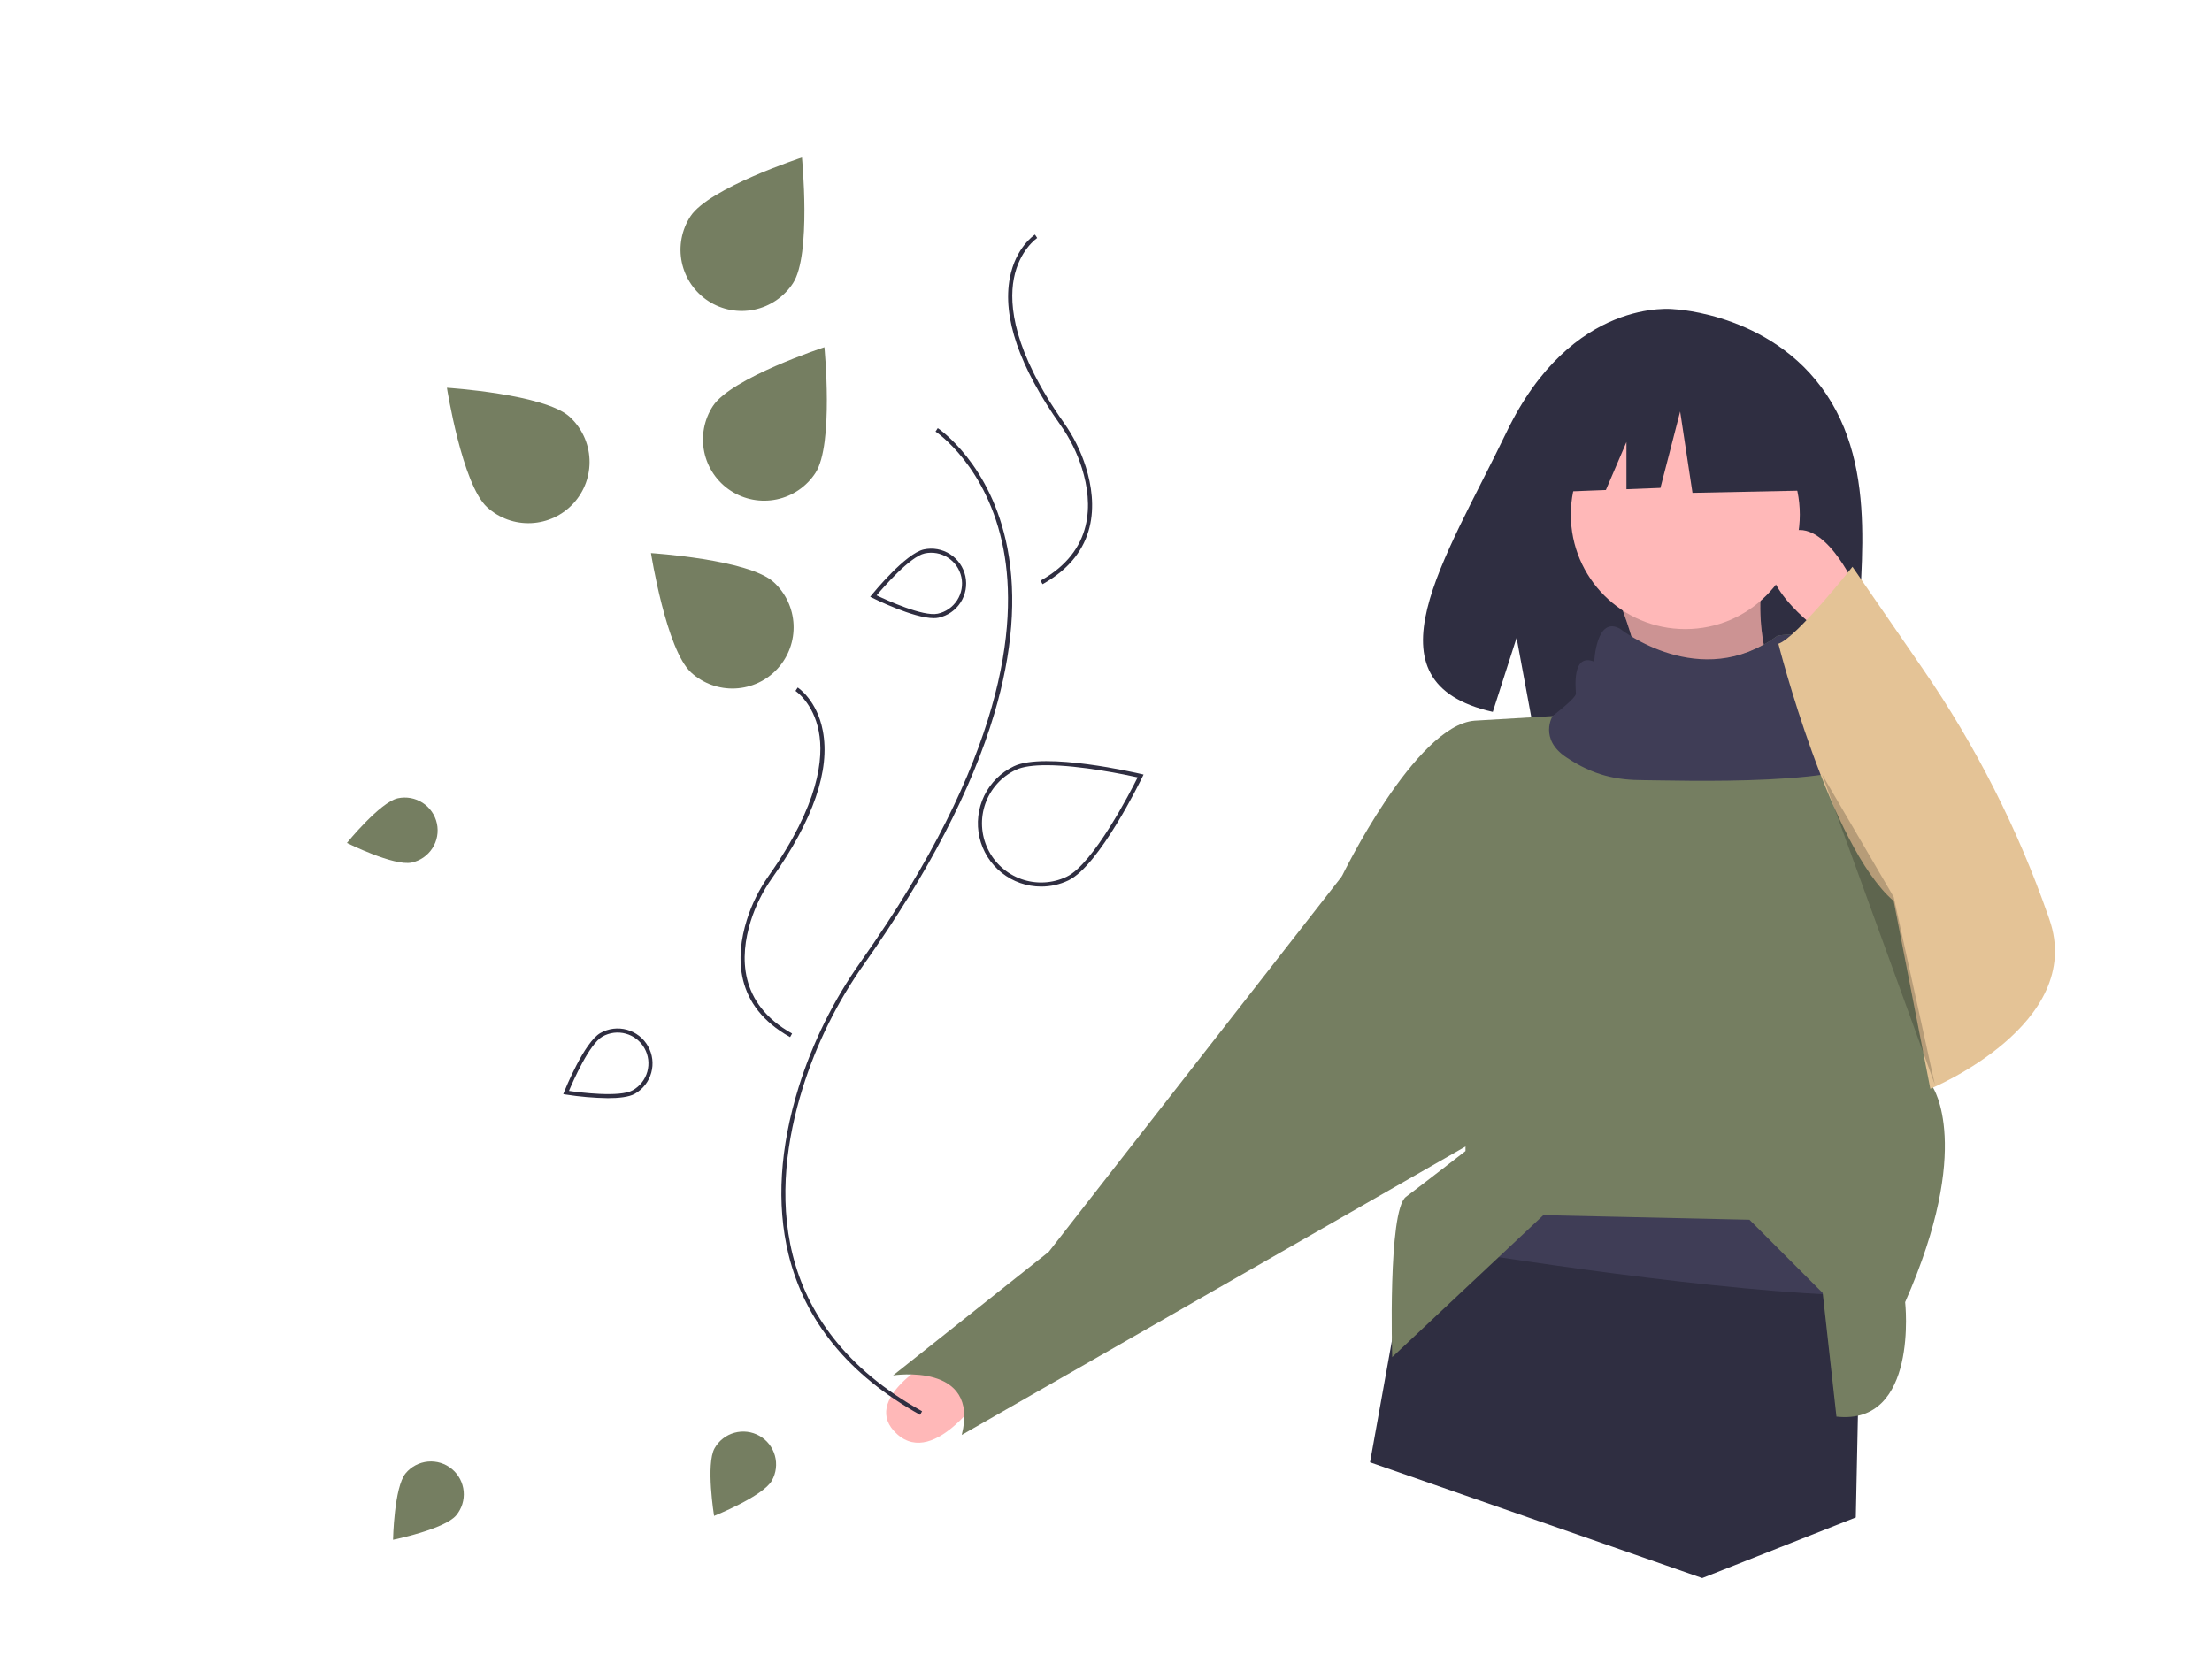 <svg width="1084" height="819" viewBox="0 0 1084 819" fill="none" xmlns="http://www.w3.org/2000/svg">
<g id="bzinka svg">
<path id="Vector" d="M897.665 197.484C871.705 153.62 820.345 151.576 820.345 151.576C820.345 151.576 770.299 145.176 738.194 211.981C708.27 274.249 666.971 334.37 731.545 348.947L743.209 312.643L750.433 351.65C759.627 352.311 768.85 352.469 778.062 352.122C847.216 349.889 913.074 352.775 910.954 327.96C908.135 294.971 922.643 239.69 897.665 197.484Z" fill="#2F2E41"/>
<path id="Vector_2" d="M791.111 289.288C800.056 309.074 805.697 332.66 809.065 358.859L880.881 354.37C864.37 330.974 858.888 304.12 865.171 273.578L791.111 289.288Z" fill="#FFB8B8"/>
<path id="Vector_3" opacity="0.2" d="M791.111 289.288C800.056 309.074 805.697 332.66 809.065 358.859L880.881 354.37C864.37 330.974 858.888 304.12 865.171 273.578L791.111 289.288Z" fill="black"/>
<path id="Vector_4" d="M457.908 666.023C457.908 666.023 420.739 685.933 439.6 702.931C458.461 719.929 483.376 680.431 483.376 680.431L457.908 666.023Z" fill="#FFB8B8"/>
<path id="Vector_5" d="M912.301 607.97L911.721 635.17L910.481 693.94L909.441 743.8L834.181 773.51L671.391 716.76L682.101 657.29L690.751 609.27L694.611 587.77L889.861 560.84L912.301 607.97Z" fill="#2F2E41"/>
<path id="Vector_6" d="M912.301 607.969L911.718 635.17C842.64 633.397 735.567 616.722 690.75 609.271L694.61 587.771L889.859 560.84L912.301 607.969Z" fill="#3F3D56"/>
<path id="Vector_7" d="M825.897 308.364C856.883 308.364 882.003 283.244 882.003 252.258C882.003 221.271 856.883 196.152 825.897 196.152C794.911 196.152 769.791 221.271 769.791 252.258C769.791 283.244 794.911 308.364 825.897 308.364Z" fill="#FFB8B8"/>
<path id="Vector_8" d="M933.621 638.267C933.621 638.267 940.354 698.861 899.958 694.373L893.225 633.778L857.317 597.87L756.327 595.626L682.267 665.198C682.267 665.198 680.022 593.382 688.999 586.649C697.976 579.917 718.174 564.207 718.174 564.207V552.986L657.58 429.553C657.58 429.553 693.488 355.493 722.663 353.248L760.815 351.004C760.815 351.004 774.28 344.272 774.28 342.027C774.28 339.783 772.036 321.829 783.257 326.318C783.257 326.318 784.267 303.292 796.094 310.316C796.094 310.316 833.326 339.491 871.119 311.595C871.119 311.595 888.737 308.364 886.492 317.341C884.248 326.318 886.492 333.05 890.981 333.05C895.469 333.05 915.667 339.783 915.667 344.272C915.667 345.237 917.126 354.528 919.415 368.509V368.532C927.741 419.498 947.087 532.787 947.087 532.787C947.087 532.787 967.285 561.963 933.621 638.267Z" fill="#757E61"/>
<path id="Vector_9" d="M673.29 418.331L657.58 429.552L513.949 613.58L437.645 674.174C437.645 674.174 480.285 667.442 471.308 703.349L733.884 552.986L673.29 418.331Z" fill="#757E61"/>
<path id="Vector_10" d="M919.414 368.509V368.532C916.43 386.082 819.164 382.423 805.699 382.423C792.233 382.423 781.012 380.179 767.547 371.202C754.081 362.225 760.814 351.004 760.814 351.004C760.814 351.004 772.279 342.271 772.279 340.027C772.279 337.783 770.035 319.829 781.256 324.318C781.256 324.318 782.266 301.292 794.093 308.316C794.093 308.316 833.325 339.491 871.118 311.595C871.118 311.595 888.736 308.364 886.491 317.341C884.247 326.318 886.491 333.05 890.98 333.05C895.468 333.05 915.666 339.783 915.666 344.271C915.666 345.236 917.125 354.528 919.414 368.509Z" fill="#3F3D56"/>
<path id="Vector_11" d="M907.811 284.799C907.811 284.799 889.858 246.647 871.904 264.601C853.95 282.555 892.102 309.486 892.102 309.486L907.811 284.799Z" fill="#FFB8B8"/>
<path id="Vector_12" d="M907.812 277.822C907.812 277.822 880.088 312.858 871.508 315.538C871.508 315.538 896.591 414.721 928.01 441.651L945.964 533.665C945.964 533.665 1022.27 502.246 1004.31 450.628C1004.13 450.112 1003.96 449.599 1003.78 449.089C988.787 406.103 968.099 365.321 942.265 327.835L907.812 277.822Z" fill="#e4c396"/>
<path id="Vector_13" opacity="0.2" d="M892.997 379.737L948.208 531.665L928.01 439.651L892.997 379.737Z" fill="black"/>
<path id="Vector_14" d="M886.188 193.255L835.447 166.677L765.377 177.55L750.88 241.58L786.968 240.192L797.05 216.668V239.804L813.701 239.163L823.366 201.712L829.407 241.58L888.604 240.372L886.188 193.255Z" fill="#2F2E41"/>
<path id="Vector_16" d="M387.191 508.354C359.693 493.026 360.458 468.733 365.943 451.054C368.374 443.256 372.02 435.89 376.747 429.229C401.493 394.2 403.73 371.445 401.248 358.524C398.553 344.494 389.907 338.733 389.82 338.677L390.91 337C391.294 337.25 400.358 343.289 403.212 358.147C406.928 377.496 398.574 401.799 378.38 430.383C373.775 436.873 370.222 444.048 367.853 451.646C362.588 468.619 361.838 491.933 388.164 506.608L387.191 508.354Z" fill="#2F2E41"/>
<path id="Vector_17" d="M510.908 286.355L509.934 284.608C536.261 269.932 535.511 246.619 530.246 229.646C527.876 222.049 524.323 214.873 519.718 208.383C499.524 179.799 491.17 155.496 494.886 136.147C497.74 121.289 506.804 115.25 507.189 115L508.28 116.676C508.192 116.733 499.503 122.569 496.835 136.604C494.381 149.517 496.642 172.252 521.352 207.229C526.078 213.89 529.724 221.256 532.156 229.053C537.64 246.733 538.406 271.026 510.908 286.355Z" fill="#2F2E41"/>
<g id="flower">
<path id="Vector_15" d="M450.895 693.496C416.015 674.052 394.301 647.505 386.356 614.594C380.456 590.158 382.152 562.661 391.394 532.866C398.245 510.899 408.518 490.149 421.833 471.382C492.471 371.396 498.846 306.244 491.756 269.195C483.982 228.572 458.725 211.701 458.47 211.536L459.561 209.859C459.822 210.028 485.744 227.292 493.705 268.739C498.295 292.633 496.136 319.879 487.288 349.72C476.276 386.857 454.804 428.179 423.467 472.536C410.273 491.132 400.094 511.692 393.304 533.458C378.146 582.325 376.001 649.455 451.868 691.75L450.895 693.496Z" fill="#2F2E41"/>

<path id="Vector_18" d="M510.265 434.569C503.227 434.581 496.394 432.197 490.891 427.809C485.387 423.422 481.541 417.292 479.984 410.428C478.427 403.564 479.252 396.375 482.323 390.042C485.395 383.71 490.53 378.611 496.884 375.584C511.984 368.389 557.275 378.922 559.196 379.374L560.41 379.66L559.867 380.783C559.008 382.559 538.65 424.363 523.548 431.558C519.4 433.54 514.862 434.569 510.265 434.569ZM512.787 375.079C506.645 375.079 501.262 375.714 497.744 377.39C490.801 380.697 485.455 386.628 482.884 393.877C480.313 401.126 480.727 409.099 484.034 416.043C487.342 422.987 493.273 428.332 500.522 430.903C507.771 433.474 515.744 433.061 522.688 429.753C535.825 423.494 554.096 387.875 557.508 381.042C552.049 379.83 529.584 375.079 512.787 375.079Z" fill="#2F2E41"/>
<path id="Vector_19" d="M457.593 302.999C447.58 302.999 428.433 293.517 427.554 293.079L426.438 292.522L427.224 291.553C427.896 290.726 443.79 271.254 452.729 269.319C457.165 268.359 461.801 269.2 465.617 271.658C469.433 274.116 472.117 277.989 473.077 282.425C474.037 286.861 473.196 291.498 470.738 295.314C468.28 299.13 464.407 301.813 459.971 302.774C459.188 302.932 458.391 303.007 457.593 302.999ZM429.586 291.84C434.302 294.091 452.363 302.376 459.548 300.818C463.463 299.968 466.881 297.598 469.05 294.228C471.218 290.859 471.96 286.766 471.112 282.85C470.264 278.934 467.896 275.515 464.528 273.344C461.16 271.173 457.068 270.429 453.151 271.274C445.964 272.83 432.948 287.841 429.586 291.84Z" fill="#2F2E41"/>
<path id="Vector_20" d="M297.858 538.277C290.956 538.167 284.07 537.573 277.25 536.501L276.019 536.301L276.482 535.143C276.878 534.152 286.275 510.841 294.237 506.34C296.194 505.234 298.349 504.524 300.58 504.25C302.81 503.977 305.073 504.146 307.239 504.747C309.404 505.349 311.43 506.37 313.201 507.755C314.972 509.139 316.452 510.858 317.558 512.815C318.665 514.771 319.374 516.926 319.648 519.157C319.921 521.388 319.752 523.651 319.151 525.816C318.55 527.982 317.528 530.008 316.144 531.778C314.759 533.549 313.04 535.03 311.084 536.136C308.223 537.753 303.186 538.277 297.858 538.277ZM278.823 534.715C283.994 535.464 303.698 538.013 310.099 534.396C313.589 532.423 316.152 529.144 317.224 525.282C318.297 521.419 317.791 517.289 315.818 513.799C313.845 510.309 310.567 507.746 306.704 506.674C302.842 505.601 298.711 506.107 295.222 508.08C288.822 511.698 280.847 529.897 278.823 534.715Z" fill="#2F2E41"/>
<path id="Vector_21" d="M350.2 709.864C352.306 706.148 355.802 703.42 359.919 702.28C364.036 701.141 368.437 701.682 372.155 703.786C375.873 705.89 378.603 709.384 379.746 713.5C380.888 717.616 380.35 722.017 378.249 725.737C373.866 733.482 349.939 743.045 349.939 743.045C349.939 743.045 345.817 717.609 350.2 709.864Z" fill="#757e61"/>
<path id="Vector_22" d="M198.79 722.146C201.525 718.861 205.452 716.798 209.708 716.409C213.964 716.02 218.201 717.338 221.485 720.073C224.769 722.807 226.833 726.735 227.222 730.991C227.611 735.247 226.293 739.483 223.558 742.768C217.863 749.607 192.614 754.748 192.614 754.748C192.614 754.748 193.095 728.985 198.79 722.146Z" fill="#757e61"/>
<path id="Vector_23" d="M194.94 391.297C199.117 390.392 203.482 391.184 207.075 393.499C210.668 395.813 213.195 399.459 214.099 403.637C215.003 407.814 214.211 412.179 211.897 415.772C209.583 419.365 205.936 421.892 201.759 422.796C193.061 424.679 170 413.184 170 413.184C170 413.184 186.241 393.18 194.94 391.297Z" fill="#757e61"/>
<path id="Vector_24" d="M379.129 285.327C385.009 290.688 388.518 298.165 388.884 306.113C389.251 314.061 386.445 321.829 381.084 327.709C375.723 333.588 368.247 337.097 360.299 337.464C352.351 337.83 344.582 335.024 338.703 329.664C326.46 318.5 319.014 271.112 319.014 271.112C319.014 271.112 366.886 274.164 379.129 285.327Z" fill="#757e61"/>
<path id="Vector_25" d="M399.618 231.812C397.466 235.113 394.685 237.958 391.433 240.184C388.182 242.41 384.523 243.974 380.667 244.786C376.811 245.598 372.833 245.642 368.96 244.916C365.087 244.19 361.395 242.708 358.094 240.555C354.794 238.402 351.95 235.62 349.725 232.367C347.5 229.115 345.938 225.456 345.128 221.6C344.317 217.743 344.274 213.765 345.002 209.892C345.729 206.019 347.212 202.328 349.367 199.028C358.42 185.152 403.998 170.194 403.998 170.194C403.998 170.194 408.671 217.936 399.618 231.812Z" fill="#757e61"/>
<path id="Vector_26" d="M388.618 138.812C386.466 142.113 383.685 144.958 380.433 147.184C377.182 149.41 373.523 150.974 369.667 151.786C365.811 152.598 361.833 152.642 357.96 151.916C354.087 151.19 350.395 149.708 347.094 147.555C343.794 145.402 340.95 142.62 338.725 139.367C336.5 136.115 334.938 132.456 334.128 128.6C333.317 124.743 333.274 120.765 334.002 116.892C334.729 113.019 336.212 109.328 338.367 106.028C347.42 92.152 392.998 77.194 392.998 77.194C392.998 77.194 397.671 124.936 388.618 138.812Z" fill="#757e61"/>
<path id="Vector_27" d="M279.13 204.287C282.042 206.942 284.401 210.143 286.075 213.71C287.749 217.276 288.704 221.138 288.885 225.073C289.067 229.008 288.471 232.941 287.133 236.647C285.795 240.352 283.74 243.757 281.085 246.669C278.431 249.58 275.229 251.94 271.663 253.613C268.096 255.287 264.235 256.242 260.3 256.423C256.364 256.605 252.431 256.01 248.726 254.671C245.021 253.333 241.615 251.278 238.704 248.623C226.461 237.46 219.015 190.071 219.015 190.071C219.015 190.071 266.887 193.124 279.13 204.287Z" fill="#757e61"/>
</g>
</g>
</svg>
